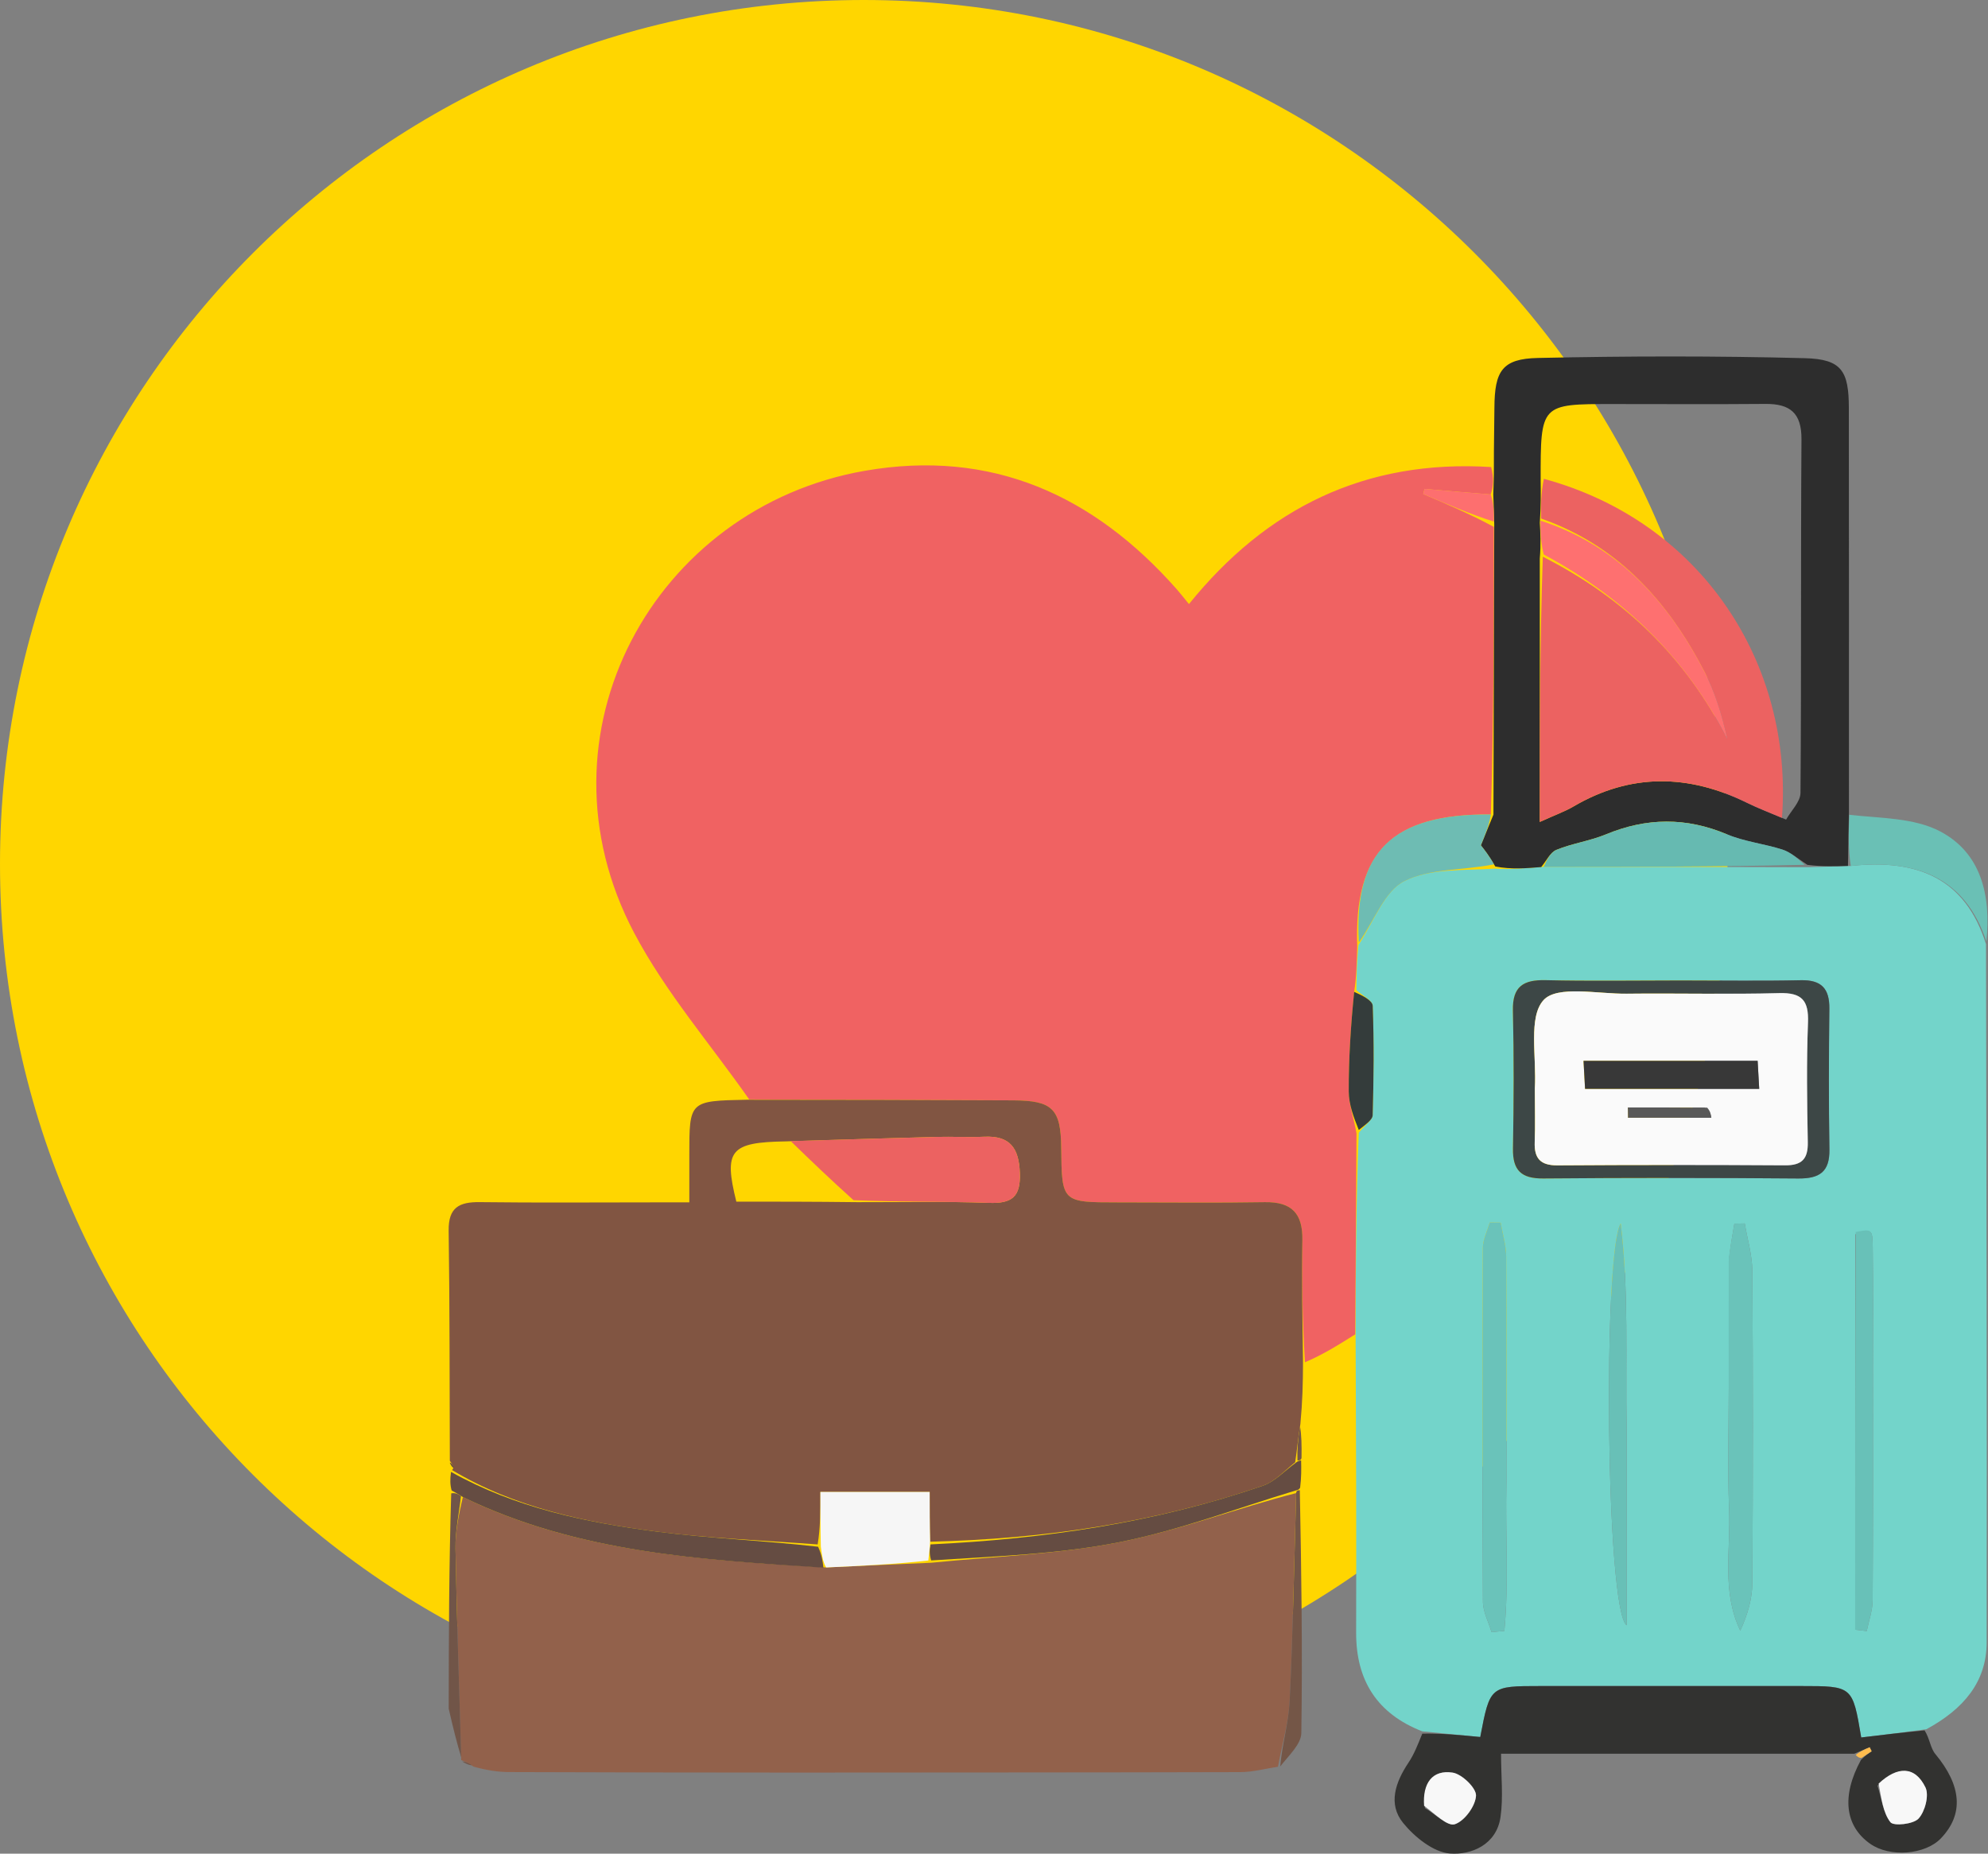 <svg width="193" height="180" viewBox="0 0 193 180" fill="none" xmlns="http://www.w3.org/2000/svg">
<rect x="0" y="0" width="193" height="180" fill="#808080" stroke="none"/>
<g clip-path="url(#clip0_358_2276)">
<path d="M83.855 167.781C130.167 167.781 167.71 130.222 167.71 83.891C167.71 37.559 130.167 0 83.855 0C37.543 0 0 37.559 0 83.891C0 130.222 37.543 167.781 83.855 167.781Z" fill="#FFD600"/>
<path d="M124.066 171.558C122.848 171.74 121.63 172.076 120.412 172.079C106.075 172.12 91.739 172.11 77.13 172.125C67.725 172.12 58.593 172.11 49.459 172.075C48.401 172.071 47.343 171.922 45.992 171.555C45.392 171.152 45.085 171.034 44.777 170.916C44.777 170.916 44.764 170.92 44.77 170.644C44.581 163.701 44.339 157.034 44.223 150.365C44.194 148.671 44.565 146.97 44.937 145.37C56.128 150.798 68.044 151.46 80.199 152.206C83.685 152.041 86.912 151.898 90.415 151.748C96.715 151.115 102.824 150.919 108.737 149.741C114.541 148.585 120.145 146.432 125.835 144.985C125.638 151.887 125.523 158.524 125.203 165.152C125.099 167.301 124.46 169.423 124.066 171.558Z" fill="#92614B"/>
<path d="M44.752 145.272C44.565 146.969 44.193 148.671 44.222 150.365C44.338 157.034 44.58 163.701 44.777 170.637C44.377 169.328 43.974 167.748 43.561 165.909C43.57 158.851 43.59 152.051 43.805 145.009C44.249 144.935 44.501 145.103 44.752 145.272Z" fill="#715548"/>
<path d="M44.878 171.05C45.084 171.034 45.392 171.152 45.803 171.402C45.597 171.418 45.288 171.3 44.878 171.05Z" fill="#715548"/>
<path d="M131.569 129.569C130.018 130.548 128.466 131.527 126.688 132.282C126.446 128.178 126.367 124.297 126.438 120.418C126.485 117.842 125.411 116.691 122.795 116.734C118.037 116.812 113.277 116.755 108.518 116.755C103.081 116.755 103.081 116.755 103.026 111.444C102.986 107.674 102.177 106.866 98.369 106.85C89.824 106.814 81.279 106.788 72.733 106.758C68.974 101.389 64.604 96.342 61.568 90.592C51.37 71.278 63.524 49.271 83.966 45.715C96.26 43.577 106.159 48.072 114.229 57.203C114.544 57.56 114.835 57.938 115.427 58.658C122.934 49.362 132.505 44.587 144.765 45.352C145.034 46.398 145.001 47.207 144.721 48.013C142.414 47.832 140.354 47.654 138.296 47.475C138.253 47.64 138.211 47.805 138.169 47.97C140.442 48.943 142.716 49.917 145.027 51.163C145.038 60.657 145.012 69.879 144.732 79.089C135.148 79.005 131.427 82.704 131.763 91.926C131.71 93.5 131.695 94.826 131.466 96.315C131.134 99.646 130.928 102.817 130.94 105.986C130.944 107.254 131.428 108.521 131.691 110.059C131.648 116.743 131.609 123.156 131.569 129.569Z" fill="#F06262"/>
<path d="M131.607 129.839C131.61 123.156 131.65 116.743 131.914 109.998C132.531 109.21 133.248 108.762 133.262 108.295C133.366 104.753 133.4 101.206 133.267 97.667C133.248 97.143 132.235 96.656 131.681 96.153C131.696 94.826 131.711 93.499 131.88 91.766C133.438 89.354 134.423 86.521 136.348 85.555C138.841 84.303 142.083 84.541 145.132 84.349C146.716 84.438 148.17 84.316 149.865 84.168C158.48 84.162 166.853 84.181 175.49 84.207C176.971 84.168 178.189 84.124 179.68 84.088C186.157 83.381 190.806 85.293 192.807 91.681C192.839 114.291 192.909 136.9 192.868 159.51C192.861 163.314 190.626 165.968 187.009 167.92C184.622 168.241 182.644 168.479 180.691 168.715C179.852 163.722 179.852 163.722 174.86 163.722C166.42 163.721 157.981 163.722 149.542 163.722C144.652 163.722 144.652 163.722 143.706 168.67C141.855 168.489 139.966 168.305 138.077 168.121C133.709 166.411 131.644 163.198 131.657 158.527C131.684 149.055 131.652 139.582 131.607 129.839ZM162.874 95.207C158.603 95.207 154.329 95.28 150.06 95.178C147.883 95.125 146.82 95.789 146.876 98.142C146.981 102.601 146.962 107.064 146.882 111.524C146.844 113.645 147.687 114.453 149.819 114.434C158.07 114.364 166.323 114.365 174.574 114.435C176.636 114.452 177.638 113.805 177.603 111.619C177.53 107.063 177.546 102.504 177.597 97.947C177.619 95.986 176.828 95.139 174.816 95.184C171.031 95.269 167.244 95.207 162.874 95.207ZM146.248 143.846C146.249 136.572 146.273 129.299 146.225 122.026C146.218 120.923 145.875 119.823 145.688 118.722C145.333 118.718 144.979 118.714 144.623 118.711C144.391 119.536 143.959 120.361 143.956 121.188C143.912 132.631 143.905 144.075 143.964 155.518C143.97 156.509 144.51 157.497 144.802 158.486C145.218 158.446 145.633 158.406 146.048 158.366C146.489 153.745 146.137 149.071 146.248 143.846ZM167.831 122.444C167.831 126.523 167.831 130.601 167.831 134.679C167.831 138.66 167.704 142.646 167.867 146.62C168.027 150.516 167.12 154.527 168.95 158.347C169.653 156.819 170.113 155.267 170.123 153.712C170.189 143.614 170.189 133.516 170.122 123.418C170.112 121.877 169.642 120.34 169.385 118.801C169.049 118.807 168.713 118.814 168.377 118.82C168.195 119.851 168.013 120.88 167.831 122.444ZM180.107 119.855C180.107 132.655 180.107 145.454 180.107 158.253C180.481 158.296 180.855 158.339 181.229 158.382C181.43 157.384 181.798 156.387 181.804 155.387C181.854 147.829 181.832 140.271 181.831 132.713C181.831 128.837 181.862 124.961 181.811 121.086C181.788 119.331 181.713 119.332 180.107 119.855ZM157.916 138.602C157.805 131.998 158.142 125.372 157.343 118.803C155.624 121.532 155.877 156.252 157.916 157.826C157.916 151.612 157.916 145.398 157.916 138.602Z" fill="#73D4CA"/>
<path d="M72.48 106.79C81.279 106.788 89.825 106.813 98.37 106.849C102.178 106.865 102.987 107.673 103.026 111.444C103.082 116.755 103.082 116.754 108.519 116.755C113.277 116.755 118.038 116.812 122.795 116.733C125.412 116.69 126.486 117.842 126.439 120.418C126.368 124.297 126.446 128.178 126.499 132.343C126.492 134.359 126.449 136.089 126.246 138.261C126.005 139.741 125.923 140.778 125.74 141.99C124.643 142.876 123.745 143.873 122.636 144.256C112.18 147.864 101.348 149.439 90.296 149.706C90.254 147.939 90.254 146.434 90.254 144.872C86.506 144.872 83.196 144.872 79.645 144.872C79.645 146.718 79.645 148.345 79.381 149.97C74.004 149.571 68.863 149.385 63.785 148.727C56.854 147.829 50.017 146.415 43.89 142.751C43.89 142.751 43.999 142.614 44.022 142.504C43.92 142.209 43.795 142.025 43.671 141.84C43.643 134.395 43.664 126.949 43.557 119.505C43.524 117.258 44.57 116.705 46.579 116.731C52.194 116.801 57.81 116.755 63.426 116.754C64.466 116.754 65.505 116.754 66.92 116.754C66.92 115.024 66.919 113.606 66.92 112.188C66.921 106.899 66.921 106.899 72.48 106.79ZM83.223 116.735C87.48 116.744 91.741 116.648 95.994 116.802C98.232 116.883 99.1 116.239 99.008 113.886C98.914 111.463 98.051 110.267 95.549 110.381C94.004 110.451 92.452 110.358 90.905 110.398C86.19 110.519 81.477 110.669 76.252 110.834C70.897 110.92 70.241 111.692 71.485 116.683C75.183 116.683 78.932 116.683 83.223 116.735Z" fill="#815542"/>
<path d="M149.623 84.194C148.17 84.316 146.717 84.439 145.167 84.139C144.563 83.081 144.054 82.445 143.766 82.084C144.214 80.99 144.601 80.044 144.988 79.1C145.014 69.878 145.039 60.657 145.066 50.925C145.036 49.615 145.003 48.816 144.97 48.016C145.003 47.207 145.035 46.398 145.03 45.35C145.023 43.269 145.071 41.426 145.081 39.584C145.101 36.026 145.833 34.836 149.297 34.76C157.942 34.572 166.598 34.554 175.242 34.782C178.799 34.876 179.487 36.035 179.491 39.62C179.502 52.531 179.504 65.442 179.499 78.85C179.461 80.924 179.434 82.502 179.406 84.08C178.189 84.124 176.971 84.169 175.464 83.981C174.467 83.322 173.808 82.742 173.042 82.497C171.268 81.93 169.357 81.729 167.655 81.014C163.695 79.348 159.848 79.388 155.907 81.021C154.364 81.661 152.65 81.889 151.105 82.523C150.487 82.777 150.11 83.619 149.623 84.194ZM149.486 54.241C149.486 62.572 149.486 70.904 149.486 79.814C151.049 79.105 151.939 78.792 152.737 78.324C158.303 75.057 163.919 75.157 169.614 77.96C170.715 78.502 171.87 78.936 173.399 79.586C173.885 78.724 174.787 77.865 174.795 76.999C174.889 65.553 174.812 54.107 174.892 42.662C174.91 40.096 173.774 39.203 171.394 39.222C166.442 39.264 161.489 39.234 156.536 39.234C149.563 39.234 149.563 39.234 149.569 46.657C149.584 47.888 149.6 49.119 149.488 50.766C149.546 51.777 149.605 52.788 149.486 54.241Z" fill="#2D2D2D"/>
<path d="M138.079 168.342C139.967 168.305 141.856 168.489 143.707 168.67C144.653 163.722 144.653 163.722 149.543 163.722C157.982 163.722 166.421 163.721 174.861 163.722C179.853 163.722 179.853 163.722 180.692 168.715C182.645 168.479 184.623 168.241 186.843 168.025C187.343 168.814 187.405 169.743 187.887 170.322C190.441 173.391 190.673 176.17 188.422 178.516C186.89 180.111 183.472 180.376 181.572 179.045C179.141 177.343 178.732 174.449 180.668 170.892C181.153 170.417 181.429 170.237 181.706 170.056C181.642 169.925 181.579 169.794 181.515 169.663C181.019 169.873 180.522 170.083 180.026 170.293C168.324 170.293 156.622 170.293 145.725 170.293C145.725 172.516 145.954 174.526 145.671 176.46C145.28 179.127 142.85 180.14 140.77 179.983C139.158 179.861 137.326 178.381 136.211 177.004C134.723 175.166 135.482 173.039 136.744 171.153C137.281 170.351 137.639 169.43 138.079 168.342ZM182.276 173.398C182.656 174.608 182.799 176.003 183.528 176.943C183.84 177.343 185.758 177.14 186.261 176.588C186.886 175.903 187.3 174.332 186.929 173.567C185.904 171.455 184.196 171.492 182.276 173.398ZM138.332 175.562C139.32 176.142 140.528 177.376 141.243 177.138C142.185 176.825 143.239 175.381 143.295 174.37C143.336 173.63 141.929 172.265 141.024 172.128C139.061 171.832 138.095 173.142 138.332 175.562Z" fill="#323230"/>
<path d="M43.788 142.926C50.018 146.415 56.855 147.829 63.786 148.727C68.865 149.385 74.005 149.571 79.423 150.194C79.799 151.023 79.869 151.625 79.939 152.228C68.044 151.46 56.129 150.798 44.937 145.37C44.502 145.103 44.251 144.935 43.847 144.738C43.691 144.174 43.688 143.637 43.788 142.926Z" fill="#654C42"/>
<path d="M90.338 149.968C101.348 149.439 112.18 147.865 122.636 144.256C123.745 143.873 124.643 142.877 125.859 141.991C126.078 141.817 126.316 141.82 126.316 141.82C126.333 142.622 126.35 143.425 126.219 144.469C126.07 144.71 125.837 144.717 125.837 144.717C120.144 146.432 114.54 148.585 108.736 149.741C102.823 150.919 96.714 151.116 90.403 151.522C90.19 150.858 90.263 150.413 90.338 149.968Z" fill="#654C42"/>
<path d="M179.679 84.088C179.432 82.502 179.459 80.924 179.538 79.121C182.541 79.462 185.828 79.395 188.367 80.738C192.284 82.81 193.315 86.841 192.842 91.424C190.805 85.293 186.156 83.381 179.679 84.088Z" fill="#6AC0B5"/>
<path d="M125.836 144.985C125.839 144.716 126.072 144.71 126.189 144.707C126.344 152.566 126.456 160.427 126.336 168.284C126.319 169.364 125.148 170.427 124.288 171.527C124.461 169.423 125.1 167.3 125.204 165.151C125.523 158.524 125.639 151.887 125.836 144.985Z" fill="#745647"/>
<path d="M126.355 141.573C126.316 141.819 126.079 141.816 125.96 141.817C125.923 140.779 126.005 139.741 126.212 138.524C126.355 139.339 126.375 140.333 126.355 141.573Z" fill="#745647"/>
<path d="M43.663 142.035C43.796 142.025 43.92 142.209 44.093 142.555C43.979 142.554 43.817 142.392 43.663 142.035Z" fill="#654C42"/>
<path d="M90.297 149.706C90.265 150.413 90.191 150.858 90.127 151.529C86.912 151.898 83.685 152.041 80.199 152.206C79.869 151.625 79.799 151.023 79.688 150.196C79.646 148.345 79.646 146.718 79.646 144.872C83.197 144.872 86.507 144.872 90.255 144.872C90.255 146.434 90.255 147.939 90.297 149.706Z" fill="#F6F6F6"/>
<path d="M144.733 79.089C144.6 80.044 144.213 80.99 143.766 82.084C144.054 82.445 144.563 83.081 145.036 83.927C142.082 84.541 138.841 84.304 136.348 85.555C134.423 86.521 133.438 89.355 131.918 91.518C131.428 82.704 135.149 79.005 144.733 79.089Z" fill="#6EBCB3"/>
<path d="M131.466 96.314C132.234 96.656 133.247 97.143 133.266 97.666C133.399 101.206 133.365 104.753 133.261 108.295C133.246 108.762 132.53 109.21 131.916 109.727C131.428 108.52 130.945 107.254 130.94 105.985C130.928 102.816 131.134 99.646 131.466 96.314Z" fill="#343C3B"/>
<path d="M144.721 48.013C145.002 48.815 145.035 49.615 145.029 50.653C142.717 49.917 140.443 48.943 138.169 47.969C138.212 47.804 138.254 47.64 138.297 47.475C140.355 47.653 142.414 47.832 144.721 48.013Z" fill="#FD6F6F"/>
<path d="M163.166 95.207C167.244 95.208 171.031 95.269 174.816 95.184C176.828 95.139 177.619 95.987 177.597 97.947C177.547 102.504 177.531 107.063 177.603 111.62C177.638 113.805 176.636 114.453 174.575 114.435C166.323 114.365 158.07 114.365 149.819 114.435C147.687 114.453 146.844 113.645 146.882 111.524C146.962 107.064 146.981 102.601 146.876 98.143C146.82 95.789 147.883 95.125 150.06 95.178C154.329 95.28 158.603 95.208 163.166 95.207ZM149.006 105.962C149.006 107.608 149.055 109.256 148.994 110.9C148.936 112.481 149.543 113.171 151.2 113.16C158.568 113.11 165.937 113.113 173.305 113.158C174.937 113.168 175.535 112.533 175.506 110.916C175.434 107.043 175.377 103.164 175.525 99.296C175.606 97.152 174.937 96.376 172.735 96.436C167.794 96.568 162.846 96.437 157.902 96.493C155.117 96.524 151.179 95.661 149.854 97.111C148.351 98.756 149.187 102.535 149.006 105.962Z" fill="#3D4746"/>
<path d="M146.247 144.137C146.136 149.071 146.488 153.745 146.048 158.366C145.632 158.406 145.217 158.446 144.801 158.486C144.509 157.497 143.969 156.509 143.964 155.518C143.904 144.075 143.911 132.631 143.955 121.188C143.959 120.361 144.391 119.536 144.623 118.711C144.978 118.714 145.333 118.718 145.687 118.722C145.875 119.823 146.217 120.923 146.224 122.026C146.273 129.299 146.249 136.572 146.247 144.137Z" fill="#6AC3BA"/>
<path d="M167.83 122.178C168.012 120.88 168.194 119.851 168.376 118.82C168.712 118.814 169.049 118.807 169.385 118.801C169.642 120.34 170.111 121.877 170.122 123.418C170.189 133.516 170.188 143.614 170.123 153.712C170.113 155.267 169.653 156.819 168.95 158.347C167.12 154.527 168.026 150.516 167.867 146.62C167.703 142.646 167.831 138.66 167.831 134.679C167.831 130.601 167.83 126.523 167.83 122.178Z" fill="#6AC3BA"/>
<path d="M149.865 84.168C150.111 83.619 150.487 82.777 151.105 82.523C152.652 81.889 154.364 81.66 155.907 81.021C159.848 79.388 163.696 79.348 167.656 81.014C169.357 81.729 171.269 81.93 173.043 82.497C173.809 82.742 174.467 83.322 175.201 83.975C166.854 84.181 158.48 84.162 149.865 84.168Z" fill="#66BAB1"/>
<path d="M180.152 119.628C181.713 119.332 181.788 119.331 181.811 121.086C181.861 124.961 181.83 128.837 181.831 132.713C181.831 140.271 181.853 147.829 181.804 155.387C181.798 156.387 181.429 157.384 181.229 158.382C180.855 158.339 180.481 158.296 180.107 158.254C180.107 145.454 180.107 132.655 180.152 119.628Z" fill="#68C1B8"/>
<path d="M157.915 138.894C157.915 145.398 157.915 151.612 157.915 157.825C155.875 156.252 155.623 121.532 157.341 118.803C158.141 125.372 157.804 131.998 157.915 138.894Z" fill="#68C0B7"/>
<path d="M76.764 110.808C81.478 110.67 86.192 110.52 90.906 110.399C92.453 110.359 94.005 110.451 95.55 110.381C98.052 110.268 98.915 111.463 99.01 113.886C99.101 116.239 98.233 116.884 95.995 116.803C91.743 116.648 87.481 116.744 82.861 116.542C80.586 114.501 78.675 112.655 76.764 110.808Z" fill="#EC6261"/>
<path d="M149.613 50.35C149.598 49.119 149.583 47.888 149.886 46.497C165.123 50.642 174.119 64.34 172.999 79.419C171.869 78.936 170.714 78.502 169.612 77.96C163.918 75.157 158.301 75.057 152.736 78.324C151.938 78.792 151.048 79.105 149.485 79.814C149.485 70.904 149.485 62.572 149.78 54.059C157.705 58.073 163.683 63.886 167.689 71.759C167.177 69.461 166.518 67.258 165.481 65.25C161.96 58.439 157.102 52.979 149.613 50.35Z" fill="#EC6261"/>
<path d="M149.551 50.558C157.104 52.979 161.962 58.438 165.482 65.25C166.52 67.258 167.179 69.461 167.691 71.759C163.685 63.886 157.706 58.073 149.87 53.838C149.605 52.788 149.546 51.777 149.551 50.558Z" fill="#FE7070"/>
<path d="M182.381 173.193C184.196 171.492 185.903 171.454 186.928 173.567C187.299 174.332 186.885 175.903 186.26 176.588C185.757 177.14 183.839 177.343 183.527 176.943C182.798 176.003 182.655 174.608 182.381 173.193Z" fill="#F8F8F8"/>
<path d="M138.255 175.347C138.094 173.142 139.06 171.832 141.023 172.128C141.928 172.265 143.335 173.63 143.294 174.371C143.238 175.381 142.183 176.825 141.241 177.138C140.526 177.377 139.319 176.142 138.255 175.347Z" fill="#F8F8F8"/>
<path d="M180.159 170.423C180.521 170.083 181.018 169.873 181.514 169.664C181.578 169.794 181.641 169.925 181.705 170.056C181.428 170.237 181.152 170.417 180.729 170.695C180.486 170.712 180.39 170.633 180.159 170.423Z" fill="#FFBC4E"/>
<path d="M149.005 105.673C149.186 102.534 148.35 98.756 149.854 97.11C151.178 95.661 155.116 96.523 157.901 96.492C162.845 96.437 167.793 96.568 172.734 96.435C174.937 96.375 175.606 97.151 175.524 99.296C175.377 103.164 175.433 107.042 175.505 110.915C175.535 112.533 174.937 113.168 173.304 113.157C165.936 113.112 158.567 113.11 151.199 113.16C149.542 113.171 148.936 112.48 148.994 110.9C149.054 109.256 149.006 107.608 149.005 105.673ZM167.475 105.733C168.52 105.733 169.564 105.733 170.789 105.733C170.727 104.637 170.681 103.83 170.634 103.012C164.909 103.012 159.413 103.012 153.733 103.012C153.786 103.989 153.831 104.795 153.883 105.733C158.375 105.733 162.641 105.733 167.475 105.733ZM165.479 107.538C162.999 107.538 160.518 107.538 158.037 107.538C158.042 107.871 158.047 108.203 158.051 108.536C160.748 108.536 163.444 108.536 166.141 108.536C166.093 108.218 166.046 107.9 165.479 107.538Z" fill="#FAFAFA"/>
<path d="M167.19 105.734C162.64 105.734 158.375 105.734 153.882 105.734C153.83 104.795 153.786 103.989 153.732 103.012C159.412 103.012 164.909 103.012 170.634 103.012C170.681 103.831 170.727 104.638 170.789 105.734C169.564 105.734 168.519 105.734 167.19 105.734Z" fill="#383838"/>
<path d="M165.739 107.56C166.046 107.9 166.093 108.218 166.14 108.536C163.444 108.536 160.747 108.536 158.051 108.536C158.046 108.204 158.041 107.871 158.037 107.538C160.517 107.538 162.998 107.538 165.739 107.56Z" fill="#595959"/>
</g>
<defs>
<clipPath id="clip0_358_2276">
<rect width="193" height="180" fill="white"/>
</clipPath>
</defs>
</svg>
